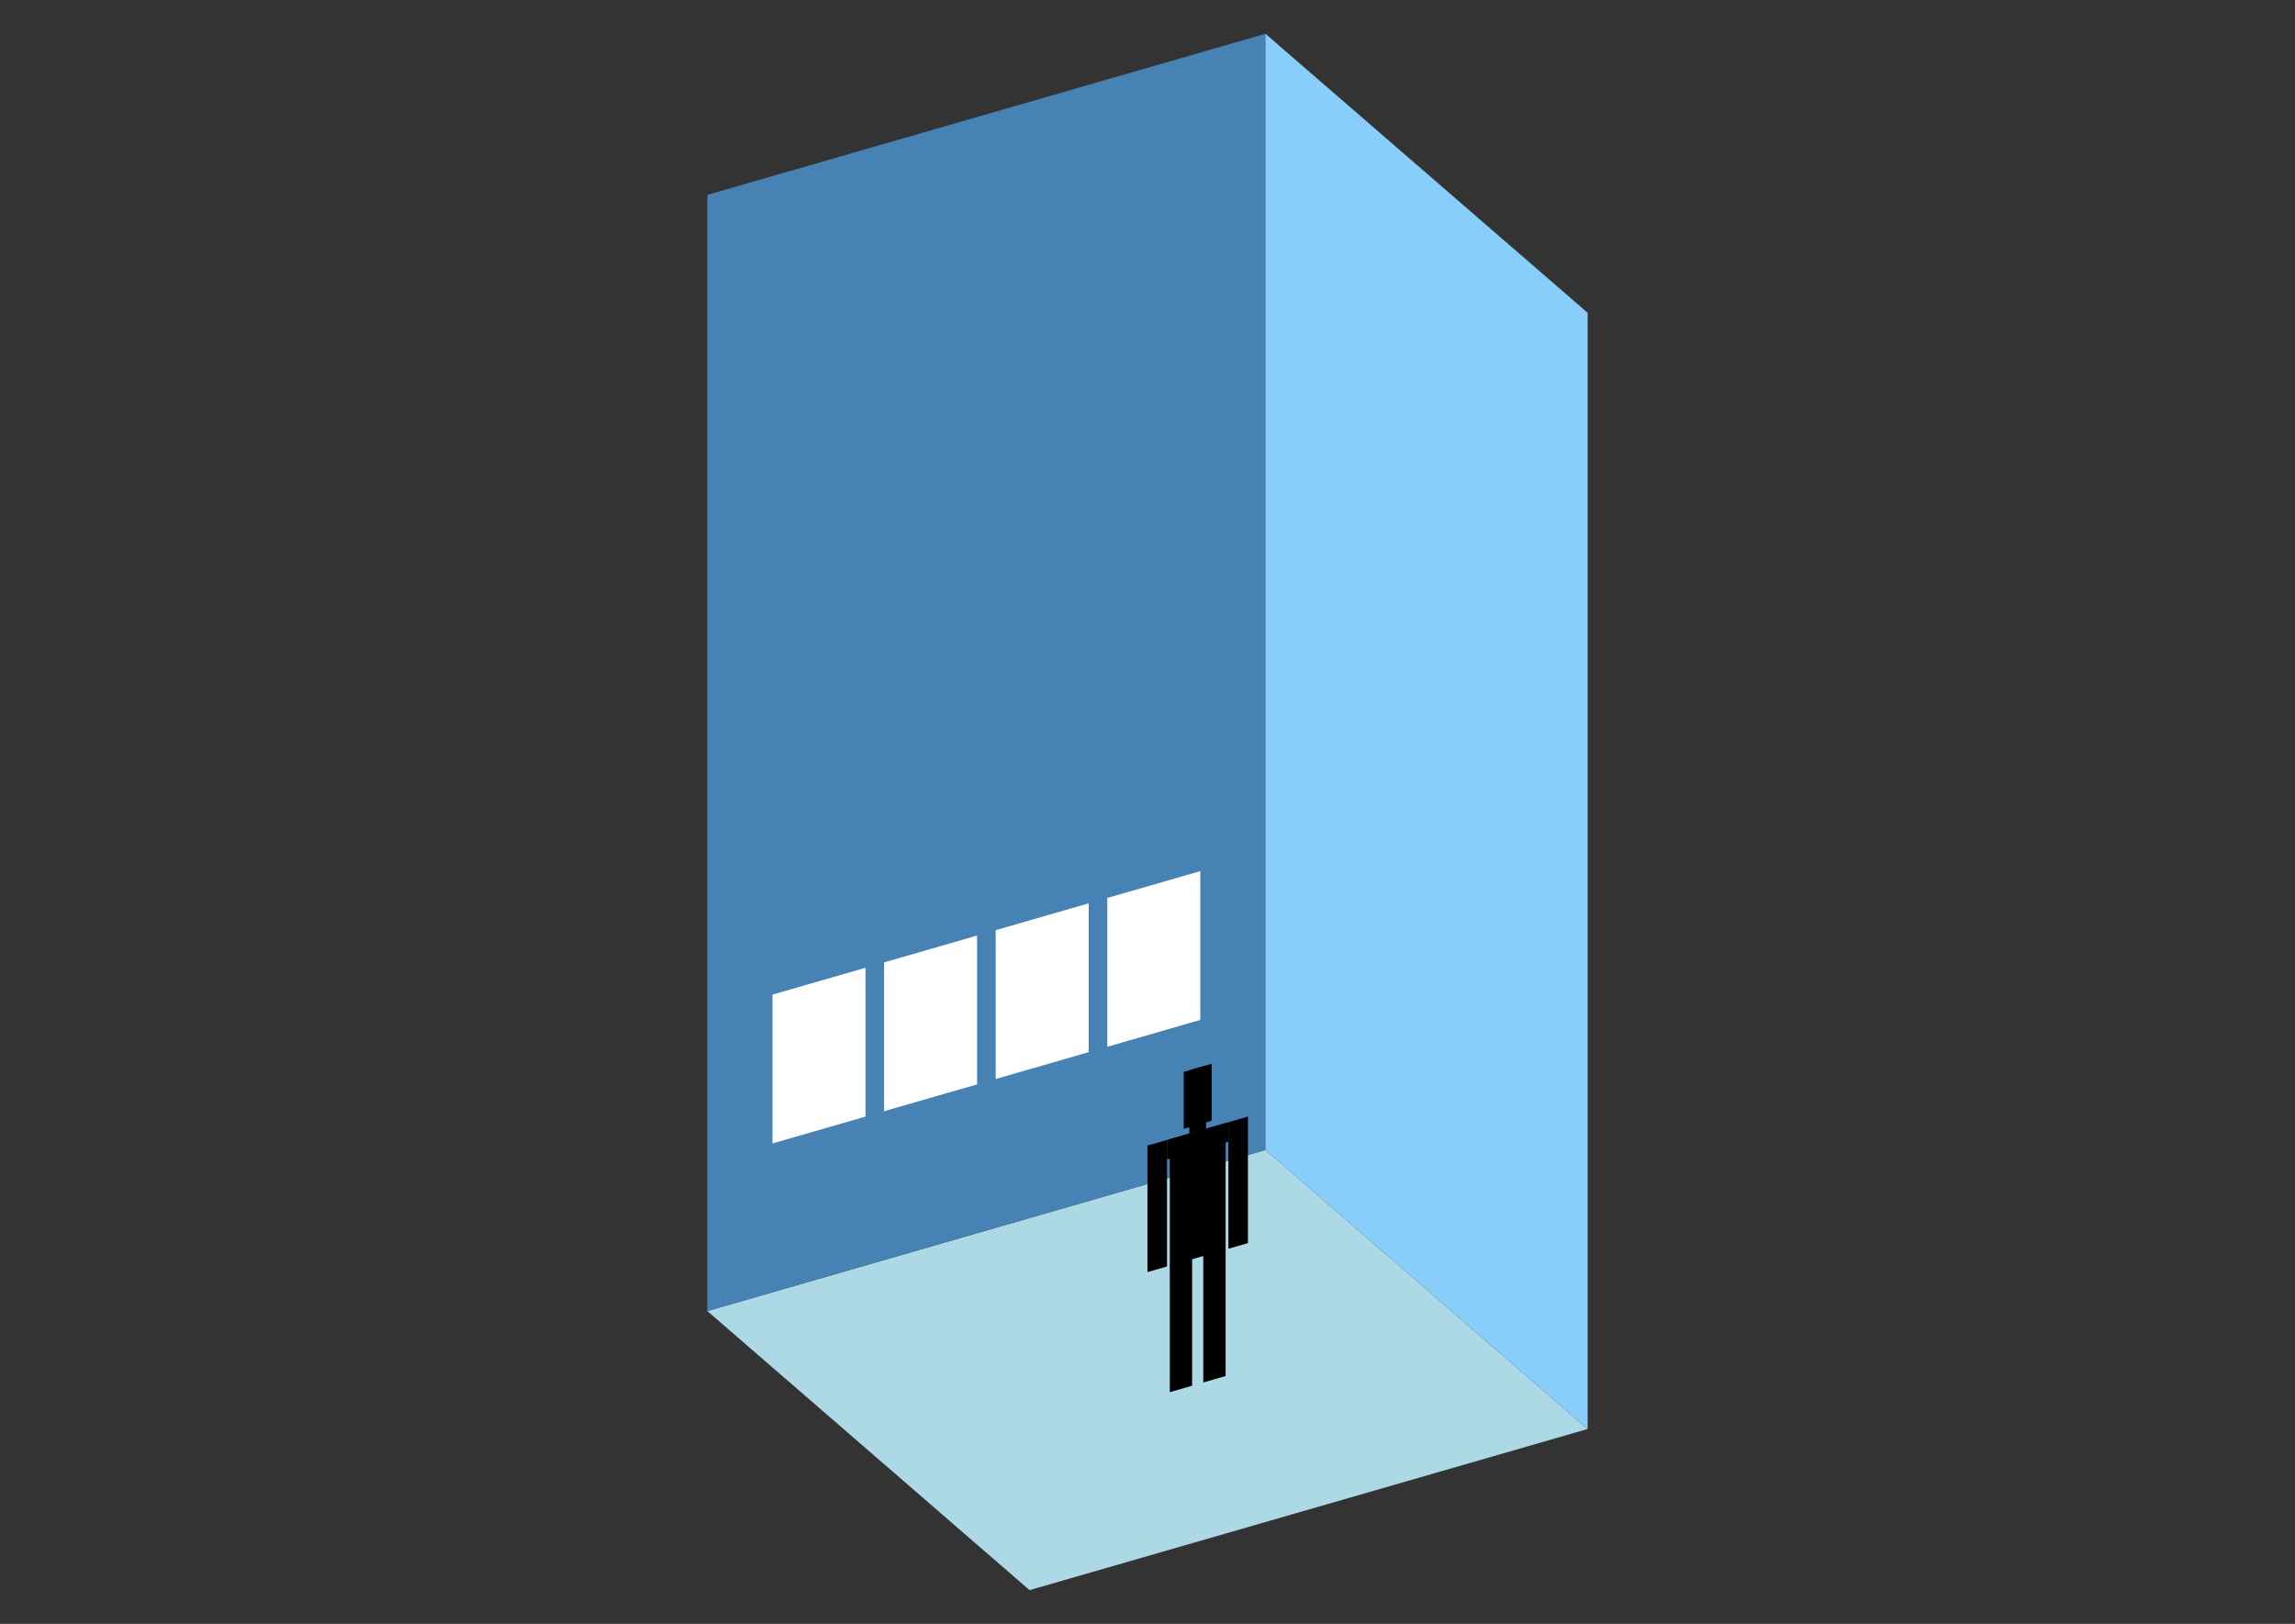 <?xml version="1.0" encoding="UTF-8"?>
<svg
  xmlns="http://www.w3.org/2000/svg"
  width="848"
  height="600"
  style="background-color:white"
>
  <rect width="100%" height="100%" fill="#333333" stroke="none"/>
  <polygon fill="lightblue" points="380.423,587.526 261.368,484.421 467.577,424.893 586.632,527.998" />
  <polygon fill="steelblue" points="261.368,484.421 261.368,72.002 467.577,12.474 467.577,424.893" />
  <polygon fill="lightskyblue" points="586.632,527.998 586.632,115.579 467.577,12.474 467.577,424.893" />
  <polygon fill="white" points="285.426,422.487 285.426,367.498 319.794,357.576 319.794,412.566" />
  <polygon fill="white" points="326.667,410.581 326.667,355.592 361.036,345.671 361.036,400.66" />
  <polygon fill="white" points="367.909,398.676 367.909,343.687 402.278,333.765 402.278,388.755" />
  <polygon fill="white" points="409.151,386.77 409.151,331.781 443.519,321.86 443.519,376.849" />
  <polygon fill="hsl(324.0,50.0%,54.496%)" points="432.24,514.38 432.24,467.172 440.488,464.791 440.488,511.999" />
  <polygon fill="hsl(324.0,50.0%,54.496%)" points="452.861,508.427 452.861,461.219 444.612,463.6 444.612,510.809" />
  <polygon fill="hsl(324.0,50.0%,54.496%)" points="423.991,470.02 423.991,423.28 431.209,421.196 431.209,467.937" />
  <polygon fill="hsl(324.0,50.0%,54.496%)" points="453.892,461.389 453.892,414.648 461.109,412.565 461.109,459.306" />
  <polygon fill="hsl(324.0,50.0%,54.496%)" points="431.209,428.414 431.209,421.196 453.892,414.648 453.892,421.866" />
  <polygon fill="hsl(324.0,50.0%,54.496%)" points="432.24,467.639 432.24,420.899 452.861,414.946 452.861,461.687" />
  <polygon fill="hsl(324.0,50.0%,54.496%)" points="437.395,417.073 437.395,396.04 447.706,393.064 447.706,414.097" />
  <polygon fill="hsl(324.0,50.0%,54.496%)" points="439.457,418.815 439.457,395.445 445.643,393.659 445.643,417.029" />
</svg>
